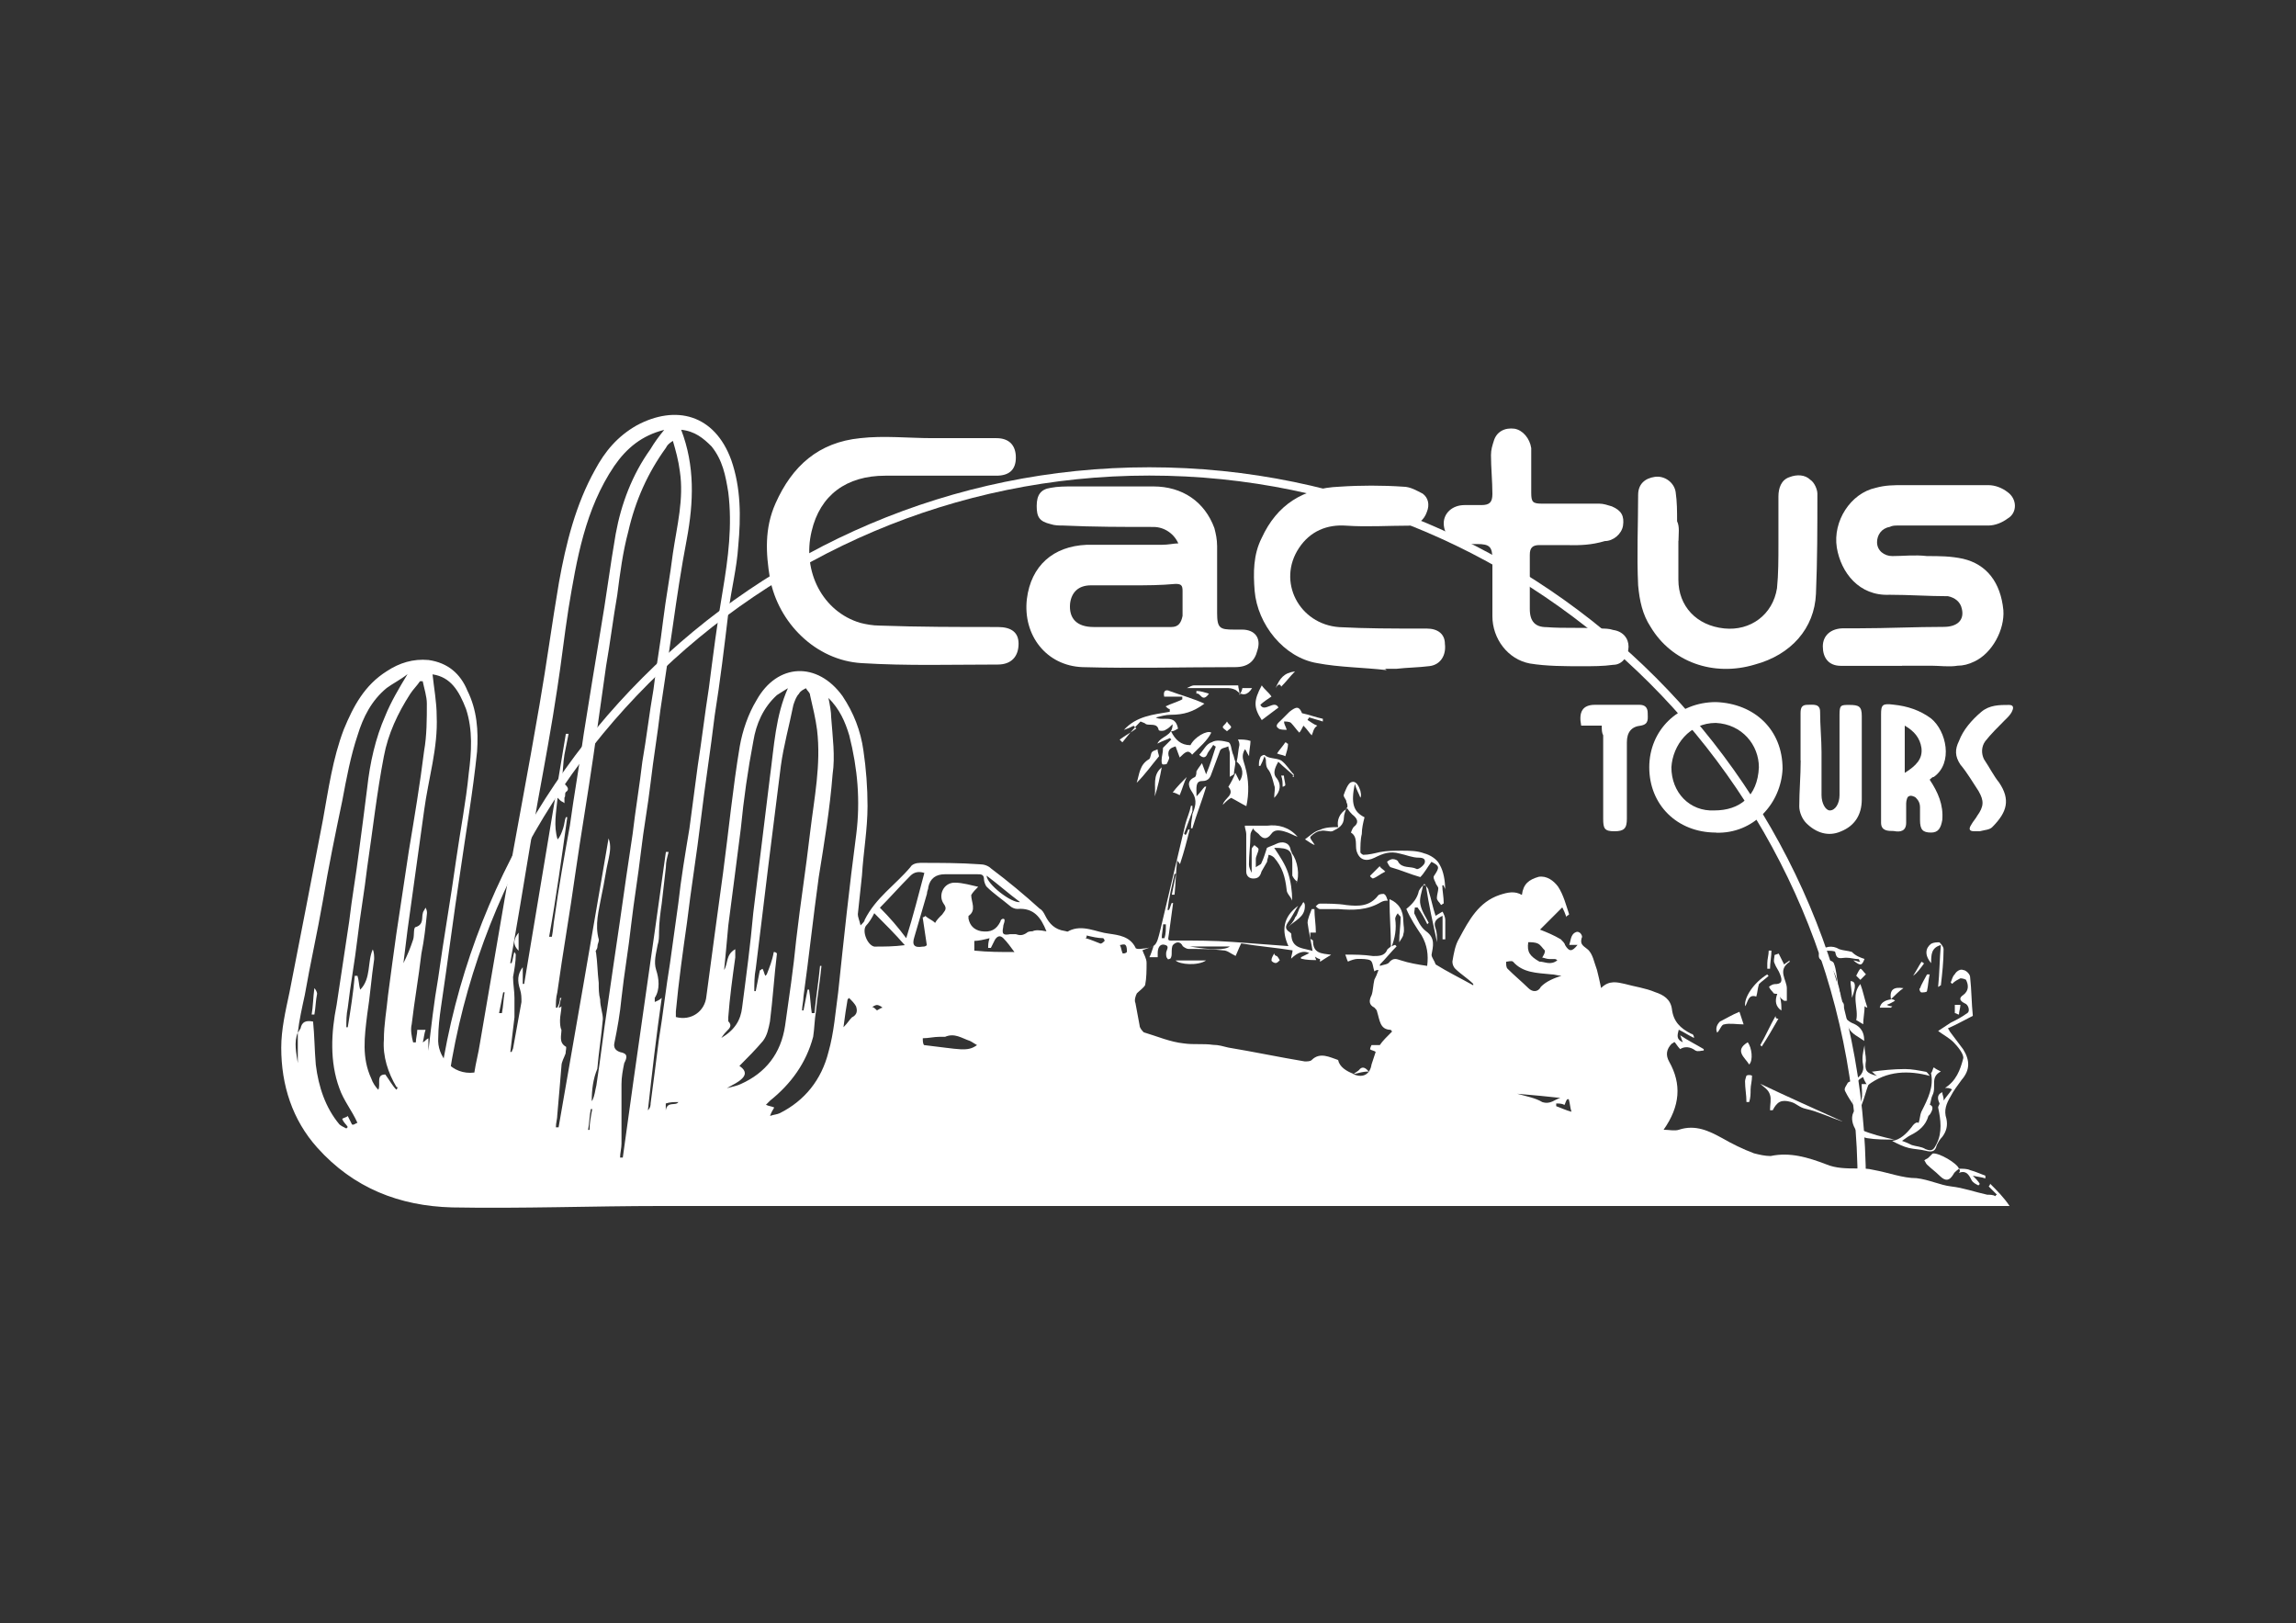 <?xml version="1.0" encoding="UTF-8"?>
<svg id="Capa_11" data-name="Capa 11" xmlns="http://www.w3.org/2000/svg" viewBox="0 0 177.4 125.4">
  <rect x="0" y="0" width="177.4" height="125.4" fill="#333333" stroke="none"/>
  <defs>
    <style>
      .cls-1 {
        fill: #fff;
        stroke-width: 0px;
      }
    </style>
  </defs>
  <g>
    <path class="cls-1" d="M104.57,82.99c.75.32,1.29,0,1.4-.75.11-.32.21-.64.32-.97-.11-.11-.32-.11-.43-.21,0-.11.11-.32.11-.32h.64c.21-.32.54-.64.97-1.07-.11,0-.11-.11-.11-.11-.86,0-.86-.75-1.07-1.4,0-.11-.11-.21-.21-.32-.43-.21-.43-.54-.21-.97.11-.32.11-.75.21-1.18.11-.21.21-.43.32-.75-.11,0-.21,0-.32.11-.11-.32-.11-.75-.32-.86-.21-.11-.64-.11-.97-.11-.21,0-.54.11-.75.21-.11-.21-.11-.32-.21-.54.75,0,1.4,0,2.15.11.43,0,.86,0,1.07-.43,0-.11.21-.21.32-.32h0c.11,0,.21-.11.32-.11l.11.11c-.43.43-.86.97-1.29,1.4v.11c.32-.11.64-.11.75-.32.32-.32.54-.21.86-.11.64.21,1.29.32,2.04.43.11-.86,0-1.61-.43-2.36-.43-.64-.86-1.29-1.18-2.04.54-.43.86-.86.97-1.4.11-.21.32-.43.43-.54.11.21.32.32.32.54.21.64.32,1.29.54,1.93h0c.21-.11.32-.21.54-.32.11.21.21.43.21.64v1.5h-.21v-1.82c-.43.21-.75.43-.54.97.11.32.11.64.11,1.07-.32-1.5-.64-2.9-.86-4.4h-.21c-.11.54-.32,1.07-.21,1.5.11.54.43.97.64,1.4l-.11.11c-.21-.43-.43-.86-.75-1.29h-.21c0,.21-.11.43,0,.54.21.43.43.97.86,1.29.75.54.54,1.18.43,1.82,0,.21.21.43.32.75.86.54,1.93,1.07,2.9,1.61v-.11c-.43-.43-.97-.75-1.4-1.18-.11-.11-.21-.32-.21-.54.11-.64.21-1.29.54-1.82.75-1.4,1.5-2.79,3.11-3.33.64-.21,1.18-.32,1.72,0,.11-.86.54-1.18,1.29-1.4.64-.11,1.18.32,1.5.75.43.64.64,1.5.86,2.15-.11.11-.21.11-.21.21-.11-.32-.21-.54-.32-.75l-1.72,1.72c.54.21,1.07.43,1.61.75.11.11.32.32.32.43.32.54.54.54.97,0h-.64c.11-.32.11-.64.32-.86.11-.11.32-.21.43-.11.11,0,.32.32.21.43-.11.43,0,.54.43.86s.54,1.07.75,1.61c.11.43.21.86.32,1.4.64-.64,1.29-.43,1.82-.32.75.21,1.61.32,2.36.64.64.21,1.18.54,1.29,1.29.11.97.64,1.5,1.5,1.93.11,0,.21.11.21.32-.43-.21-.75-.43-1.18-.64-.11.43-.21.75.32.97-.11-.21-.11-.32-.21-.54.64.43,1.29.75,1.82,1.07v.11c-.21,0-.43.11-.64,0-.43-.32-.86-.32-1.18-.11-.21-.21-.32-.43-.43-.54-.11,0-.11.11-.21.11q-.64.64-.21,1.4c.97,1.72.86,3.43-.43,5.26.43,0,.86.11,1.18,0,1.29-.43,2.36.11,3.33.64.75.43,1.61.86,2.47,1.18.43.11.86.21,1.29.21,1.5-.32,2.9.11,4.29.64.75.32,1.61.32,2.36.32.43,0,.86,0,1.29.11,1.18.21,2.25.64,3.33.64.97.11,1.82.54,2.68.64.97.11,1.82.43,2.79.64.21,0,.43,0,.64.11,0,0,0-.11.11-.11-.21-.21-.43-.43-.64-.64,0,0,.11-.11.11-.21.54.54,1.07,1.07,1.5,1.72H51.13c-5.37,0-10.84.21-16.2.11-4.08-.11-7.62-1.5-10.41-4.61-1.93-2.15-2.79-4.83-2.79-7.73,0-1.4.32-2.79.64-4.29.86-4.4,1.72-8.8,2.58-13.31.43-2.36.75-4.72,1.61-6.98.75-1.82,1.61-3.43,3.33-4.51.97-.64,2.04-.97,3.22-.86,1.5.21,2.47,1.07,3,2.36.75,1.5.86,3.11.75,4.72-.32,3.11-.86,6.22-1.29,9.23-.54,3.54-.97,6.98-1.5,10.52-.11.75-.21,1.61-.21,2.36-.11,1.4,1.07,2.9,2.79,2.68.11-.75.32-1.5.43-2.25.64-3.76,1.29-7.51,1.93-11.27.86-4.94,1.82-9.87,2.68-14.92.54-3.11.97-6.33,1.5-9.44.54-3,1.29-6.01,2.79-8.69.75-1.4,1.72-2.58,3.22-3.43,3-1.61,6.01-.86,7.3,2.68.75,2.15.75,4.4.54,6.65-.11,1.72-.54,3.33-.75,5.04-.32,2.68-.64,5.37-1.07,8.05-.32,2.68-.75,5.37-1.07,8.05-.32,2.68-.75,5.26-1.07,7.94-.32,2.25-.64,4.51-.86,6.87v.43c1.18.32,2.25-.43,2.36-1.61.43-3.22.86-6.44,1.29-9.55.43-3.22.75-6.55,1.29-9.77.21-1.18.64-2.47,1.29-3.54,1.61-2.9,4.72-3,6.65-.32.86,1.29,1.4,2.68,1.61,4.19.21,1.4.32,2.9.32,4.29,0,1.82-.32,3.54-.43,5.37-.11.97-.21,1.93-.32,3,0,.21.11.43.21.86.21-.21.32-.32.32-.43.86-1.72,2.36-2.68,3.54-4.08.11-.21.43-.32.75-.32,1.5,0,3.11,0,4.61.11.32,0,.64.11.86.32,1.29.97,2.58,2.04,3.76,3.11.21.11.32.32.43.54.32.64.75,1.07,1.5,1.18.11,0,.21.11.32,0,1.07-.54,2.15.11,3.11.21.75.11,1.61.21,2.04,1.07,0,.11.21.11.32.11,1.29-.11,1.29-.21,1.61-1.5.64-2.68,1.29-5.47,1.93-8.16.11-.43.32-.86.43-1.4h.11v.43h0c-.21.54-.43,1.18-.64,1.72l.11.11c.11-.11.11-.21.21-.43h.11c-.21.86-.43,1.72-.75,2.68-.11-.21-.21-.21-.21-.32-.11.86-.11,1.72-.21,2.68h-.21c.11-.54.21-1.07.32-1.61h-.11c-.21.97-.43,1.82-.54,2.79h.11c.11-.21.11-.32.21-.54h.11c-.11.75-.21,1.61-.32,2.36-.11.64-.11.54.54.54,1.5,0,2.9,0,4.4.11,1.4.11,2.79.21,4.29.32-.54-1.18-.43-2.25.75-3.11-.21.32-.43.75-.64,1.07s-.54.64,0,.97l.11.11c0,1.29,1.07,1.07,1.82,1.4h0c0,.21,0,.43.11.64-.32,0-.75,0-1.18-.11v-.11c.21-.11.43-.21.64-.32q-.64-.32-1.4.43c0-.21.11-.43.11-.64-1.29-.21-2.68-.32-3.97-.54-.21.43-.32.75-.43.97-.43-.21-.64-.43-.97-.43-.86-.11-1.82-.11-2.68-.11-.11,0-.32-.11-.43-.21-.21-.43-.54-.32-.75-.11-.11.11-.11.43-.11.64,0,.11,0,.32-.11.43,0,0-.21.11-.21,0-.11-.11-.11-.21-.11-.43s.32-.54-.11-.64-.54.32-.54.64v.32h-.64c.11-.21.21-.54.32-.86-.32.11-.54.21-.86.32.11.32.32.64.32.97,0,.54,0,1.18-.11,1.72-.11.21-.43.43-.64.64-.11.21-.21.54-.11.75.11.54.21,1.18.32,1.72,0,.21.21.43.32.54,1.07.32,2.04.75,3.11.86.75.11,1.5,0,2.25.11.43,0,.75.11,1.18.21,1.93.32,3.97.75,5.9,1.07.21,0,.43,0,.54-.11.64-.64,1.4-.21,2.04,0,.11.54.64.86,1.18,1.07h0ZM23.01,79.78c.11-.11.11-.21.21-.32.11-.54.43-.64.97-.54.11,1.07.11,2.15.21,3.33.21,1.72.75,3.33,1.82,4.61.11.11.32.21.54.32l.11-.11c-.11-.21-.32-.32-.43-.64.21-.11.32-.11.43-.21.11.21.21.43.32.64.11.11.32-.11.43-.11-.43-.97-1.07-1.72-1.4-2.68-.75-2.04-.64-4.29-.21-6.44.32-2.15.64-4.29.97-6.44.21-1.82.54-3.65.75-5.37.21-1.61.43-3.22.64-4.94.21-1.93.64-3.86,1.4-5.58.43-1.07,1.07-2.15,1.72-3.22-.54.43-1.18.75-1.61,1.07-1.18.97-1.82,2.25-2.25,3.65-.54,1.61-.86,3.33-1.18,5.04-.54,2.58-1.07,5.15-1.5,7.73-.43,2.47-.97,4.83-1.4,7.3-.21.97-.43,1.93-.54,2.9-.32.75-.11,1.61,0,2.36v-2.36ZM45.76,85.03h0c.21-.43.21-.75.32-1.18.32-2.04.54-4.08.86-6.12.32-2.25.64-4.4.97-6.65.32-2.25.64-4.51.97-6.65.21-1.82.54-3.76.75-5.58.32-1.82.54-3.76.86-5.58.21-1.82.54-3.54.75-5.37.21-1.72.54-3.43.75-5.15.32-2.15.86-4.19.54-6.33-.11-.86-.32-1.61-.54-2.36-.32.21-.43.32-.54.54-1.4,1.93-2.36,4.08-2.9,6.44-.43,1.61-.64,3.22-.86,4.94-.32,1.82-.54,3.65-.86,5.47-.32,2.25-.64,4.51-.97,6.87-.43,3-.97,6.12-1.4,9.12-.43,3.11-.97,6.12-1.4,9.23-.11.43-.11.75-.11,1.18h.11c.11-.21.21-.43.21-.75h.11c-.11.21-.11.54-.21.75.11,0,.21-.11.21-.11,0,.32-.11.75-.11,1.07,0,.21,0,.54.11.75,0,.43-.21.97.32,1.29.11,0,0,.32,0,.54-.11.32-.32.64-.32.97-.11,1.29-.21,2.58-.32,3.76,0,.32-.11.64-.11.97h.21c1.29-7.4,2.58-14.81,3.86-22.32.21.54.11,1.07,0,1.61-.21.86-.32,1.82-.54,2.79-.21,1.18-.54,2.25-.21,3.43,0,.21-.11.32-.11.54s-.21.32-.11.43c.11.75.11,1.5.21,2.36,0,.43,0,.86.11,1.29,0,.54.21,1.07.21,1.5-.11,1.29-.32,2.58-.43,3.86-.32.75-.43,1.61-.43,2.47ZM52.63,33.2c1.07,2.79.97,5.58.43,8.48-.43,2.25-.75,4.4-1.07,6.65-.32,2.15-.64,4.4-.97,6.55-.21,1.82-.54,3.76-.75,5.58s-.54,3.54-.75,5.37c-.21,1.82-.54,3.76-.75,5.58-.21,1.93-.54,3.76-.75,5.69-.11,1.18-.32,2.36-.54,3.43-.11.43.11.64.43.75.64.11.54.43.32.86-.11.54-.21,1.07-.21,1.61v4.61c0,.32-.11.75-.11,1.07h.21c1.07-7.83,2.25-15.78,3.33-23.61h.21c-.11.43-.21.75-.21,1.18-.11.97-.21,1.82-.32,2.79-.11.75-.21,1.5-.21,2.25,0,.32,0,.64-.11.97-.11.64-.32,1.29-.11,1.93.21.64.32,1.5-.11,2.15v.32c.21-.11.32-.11.54-.32-.43,3-.75,5.79-1.07,8.69.21-.21.21-.43.21-.54.21-1.61.43-3.22.64-4.94.32-1.93.54-3.97.86-5.9.21-1.5.43-3.11.64-4.61.21-1.93.54-3.86.86-5.79.21-1.61.43-3.22.64-4.83.32-2.04.54-3.97.86-6.01.32-2.47.64-5.04,1.07-7.51.43-2.58.75-5.04.43-7.62-.21-1.29-.43-2.47-1.29-3.54-.64-.64-1.29-1.18-2.36-1.29ZM42.43,72.37h.21c.11-.54.11-.97.21-1.5.32-2.36.75-4.72,1.18-7.08.32-2.36.75-4.72,1.07-7.08.43-2.68.86-5.37,1.29-7.94.43-2.47.75-5.04,1.18-7.51.43-2.36,1.29-4.61,2.68-6.55.32-.54.64-.97,1.07-1.5-1.72.43-2.9,1.4-3.86,2.79-2.25,3.33-2.9,7.19-3.54,11.05-.32,2.04-.54,4.08-.86,6.12-.43,2.9-.97,5.79-1.5,8.69-.64,3.54-1.18,7.08-1.82,10.73-.11.64-.21,1.18-.32,1.82h.11c.11-.32.11-.54.21-.86.11.11.11.21.11.21,0,.54-.11,1.18-.21,1.72,0,.54.11,1.07.11,1.61v1.5c-.11.86-.21,1.82-.32,2.68h.11c0-.11.11-.21.11-.32.21-1.18.43-2.36.64-3.54,0-.32,0-.64-.11-.97-.21-.64-.21-1.18.21-1.72v1.29h.11c1.07-6.44,2.15-12.88,3.22-19.32h.21c-.11.54-.21,1.07-.32,1.61-.11.64-.11,1.4-.21,2.04,0,.11.21.21.21.21.21.21.43.43.11.64-.11.11,0,.32-.11.43v.43c-.11-.11-.21-.11-.32-.21l-.21-.21c-.11,1.18-.32,2.15,0,3.22.21-.21.32-.54.43-.86.11-.32.11-.64.21-.86h.11c-.43,3.11-.86,6.22-1.4,9.23ZM30.63,84.18h0c.11-.11.11-.21,0-.21-.64-1.07-1.07-2.36-.97-3.65,0-1.18.21-2.25.32-3.43.21-1.61.43-3.22.64-4.72.32-2.15.64-4.29.97-6.44.43-2.58.86-5.15,1.18-7.73.21-1.18.21-2.47.21-3.65,0-.54-.21-1.18-.32-1.72h-.21c-.21.32-.54.64-.75.97-.97,1.5-1.72,3.11-2.04,4.83-.54,2.79-.86,5.69-1.29,8.59-.21,1.82-.54,3.65-.75,5.47s-.54,3.54-.75,5.37c-.11.54-.11.97-.11,1.5h.11c.21-1.29.43-2.68.54-3.97h.21c.11.32.11.75.21,1.07.86-.86.54-2.15.97-3.11.11.21.11.54.11.75-.21,1.4-.32,2.9-.54,4.29-.21,1.72-.43,3.33.32,4.94.11.32.32.64.54.86.21-.43-.21-1.18.54-1.18.32.43.54.86.86,1.18ZM59.82,73.55q.11,0,.21.11c-.21,1.72-.32,3.54-.54,5.26-.11.54-.21,1.07-.54,1.5-.54.64-1.18,1.29-1.82,1.93.32.21.64.54.21.97-.32.32-.64.43-1.18.75.43-.11.86-.21,1.07-.32,1.93-.86,3.11-2.36,3.43-4.51.32-2.25.64-4.4.86-6.65.32-2.79.75-5.47,1.07-8.26.32-2.68.86-5.26.54-7.94-.11-.86-.32-1.72-.54-2.68,0-.21-.21-.32-.32-.54-.21.11-.43.21-.54.43-.21.21-.32.54-.43.86-.32,1.61-.75,3.11-.97,4.72-.32,2.58-.64,5.15-.97,7.73-.32,2.68-.64,5.26-.97,7.94-.11.54-.11,1.18-.11,1.72h.11c.11-.54.21-1.07.32-1.61.11,0,.11-.11.21-.11.11.21.11.32.21.54l.11-.11c.21-.54.43-1.07.54-1.72ZM33.42,52.09c.11,1.07.32,2.15.32,3.22.11,2.47-.64,4.83-.97,7.3-.21,1.5-.43,3.11-.64,4.61-.21,1.5-.43,3.11-.64,4.61-.11.86-.21,1.72-.32,2.58.32-.64.54-1.18.75-1.82.11-.32,0-.97.21-.97.64-.21.43-.75.54-1.07,0-.11.11-.21.21-.43.11.21.11.32.11.43-.11,1.07-.21,2.04-.43,3.11-.21,1.82-.54,3.65-.75,5.47-.11.43,0,.97.11,1.4h.21c0-.32.11-.64.11-.97h.64c-.11.32-.11.54-.21.97.21-.11.21-.21.43-.32v.97c.21-1.82.43-3.76.75-5.58.43-3.11.97-6.12,1.4-9.23.32-2.25.75-4.4.97-6.65.21-1.61.32-3.33-.21-4.94-.54-1.4-1.18-2.47-2.58-2.68ZM59.5,86.21c.32-.11.54-.11.75-.21,1.93-.97,3.22-2.58,3.76-4.72.43-1.5.54-3.11.75-4.61.43-4.08.86-8.16,1.4-12.23.32-2.58.11-5.04-.54-7.62-.32-1.07-.75-2.04-1.61-2.9.11.54.21,1.07.21,1.5.11,1.5.32,3,.11,4.4-.21,2.68-.64,5.26-1.07,7.94-.43,3.11-.75,6.12-1.18,9.23,0,.32-.11.75-.11,1.07h.11c.11-.54.21-1.07.32-1.61h.11c.11.64.11,1.18.21,1.82h.21c.11-1.18.32-2.47.43-3.65h.11c-.11,1.18-.32,2.36-.43,3.54-.11.64-.11,1.29-.21,1.93-.54,2.04-1.72,3.65-3.33,4.94-.11.11-.21.21-.32.32.21.11.43.11.64.21-.11.21-.21.32-.32.64ZM60.89,53.16c-.32.21-.54.32-.86.54-1.07.97-1.61,2.25-1.82,3.54-.43,2.25-.75,4.51-.97,6.76-.32,2.47-.64,5.04-.97,7.51-.11,1.18-.21,2.36-.32,3.43.32-.54.11-1.18.86-1.61v.64c-.21,1.5-.43,3.11-.54,4.61v.32c.32.32.11.54-.11.75-.11.11-.21.21-.43.54,1.07-.64,1.5-1.4,1.61-2.36.32-2.47.64-4.83.86-7.3.43-3.54.86-6.98,1.29-10.52.32-2.36.43-4.72,1.4-6.87ZM80.85,71.94c-.43-1.07-.97-1.82-2.25-1.72-.21,0-.43-.11-.54-.21-.64-.54-1.29-.97-1.82-1.5-.11-.11-.21-.43-.21-.54,0-.43-.21-.43-.54-.43h-2.47q-1.07,0-1.29.97c0,.21-.11.32-.11.54-.32,1.07-.64,2.25-.97,3.33-.21.64,0,.86.64.75.11,0,.21,0,.32-.11-.11-.75-.21-1.4-.32-2.15.11,0,.21-.11.21-.11.21.21.54.32.75.54.11-.21.32-.43.54-.64.21-.32.43-.43.11-.86-.43-.64,0-1.61.86-1.61.64,0,1.29.21,1.82.32-.21.21-.43.43-.54.64,0,.54.43,1.18-.21,1.61v.21c.11.54.43.86.97.97.75.11,1.18-.11,1.5-.75,0-.11.11-.21.21-.21,0,0,.11,0,.11.11,0,.21-.11.32-.11.54-.11.54,0,.64.54.54h.43c.32.11.54.11.86-.11.11-.11.32-.11.43-.11.21-.11.54-.11,1.07,0ZM67.98,70.12c.75.75,1.4,1.5,2.04,2.36.54-1.72.97-3.43,1.4-5.04q-.64-.21-1.07.21c-.86.86-1.61,1.72-2.36,2.47ZM67.55,70.55c-.21.43-.43.75-.64.97-.32.43.11,1.5.64,1.61.75,0,1.5,0,2.36-.11-.75-.86-1.5-1.61-2.36-2.47ZM120.67,75.38c-.32,0-.54-.11-.86-.11-1.07-.11-2.15-.11-2.9-.97-.11-.11-.43,0-.54,0,0,.21,0,.43.11.54.54.54,1.07.97,1.61,1.5.32.32.75.32.97-.11.43-.43.97-.64,1.61-.86ZM71.41,80.74c2.79.32,3.33.54,4.08,0-.21-.11-.32-.21-.54-.32-.64-.21-1.18-.64-1.93-.32h-.43c-.43,0-.86.11-1.29.11,0,.21,0,.43.11.54ZM78.38,73.55c-.32-.43-.54-.75-.86-1.07-.21-.21-.43-.21-.64.11-.11.21-.21.43-.32.64h-.21c0-.21,0-.43.11-.75-.43.11-.86.21-1.18.21v.75c1.07.11,2.04.11,3.11.11ZM120.34,74.2c-.11-.11-.21-.11-.21-.11h-.43c-.21,0-.43-.11-.54-.11.11-.21.21-.32.21-.54-.21-.21-.32-.43-.54-.54s-.54-.11-.75-.11c-.11.75.11,1.07.86,1.5.43,0,.86.32,1.4-.11ZM65.18,79.35c.32-.32.43-.54.64-.75.43-.21.43-.54.32-.86-.11-.21-.32-.43-.54-.64l-.11.11c-.11.64-.21,1.29-.32,2.15ZM78.81,69.69c-.86-.64-1.72-1.4-2.58-2.04,0,.64,1.93,2.15,2.58,2.04ZM120.56,84.82c-.97-.11-2.04-.21-3.33-.32.75.21,1.4.32,1.93.64.64.21.97-.21,1.4-.32ZM91.91,73.12q2.58.43,3.11,0h-3.11ZM83.96,72.26c0,.11,0,.21-.11.21.43.11.86.32,1.18.43.11,0,.21-.11.32-.21,0-.11-.11-.21-.11-.21-.43,0-.86-.11-1.29-.21ZM120.88,85.36c-.21-.11-.43-.11-.64-.11v.21c.32.11.75.32,1.18.43-.11-.32-.11-.64-.21-.97h-.11c-.11.11-.11.21-.21.43ZM67.76,78.06c.21-.11.32-.21.43-.21-.11-.11-.32-.21-.43-.21s-.32.11-.43.21c.11-.11.21,0,.43.21ZM86.75,73.66c.11,0,.21,0,.32-.11,0-.21,0-.43-.11-.54s-.32,0-.43,0c.11.21.11.43.21.64ZM90.08,71.41h-.21c0,.32-.11.75-.11,1.07h.21c.11-.32.11-.64.11-1.07ZM38.57,78.27h.21c.11-.54.11-1.07.21-1.61h-.11c-.11.54-.21,1.07-.32,1.61ZM52.41,85.14c-.32,0-.64,0-.97.11v.54c.11-.75.75-.32.97-.64ZM45.76,85.68h-.11c-.11.54-.11,1.07-.21,1.61h.11c0-.54.11-1.07.21-1.61Z"/>
    <path class="cls-1" d="M91.05,42c-.32-.75-1.07-1.29-1.93-1.29-2.36,0-4.61,0-6.98-.11-.32,0-.64,0-.97-.11-.86-.21-1.07-.54-1.07-1.4s.32-1.29,1.07-1.4c.54-.11,1.18-.11,1.72-.11h6.22c2.25,0,3.97,1.18,4.72,3.22.11.43.21.86.21,1.4v5.15c0,1.18.21,1.29,1.29,1.29h.64c.97,0,1.5.64,1.18,1.61-.21.86-.75,1.29-1.72,1.29-3.97,0-7.94.11-11.8,0-2.79-.11-4.61-2.47-4.29-5.26.32-2.58,2.04-4.08,4.61-4.19h5.79c.54,0,.97-.11,1.29-.11ZM87.51,45.22h-3.22c-.97,0-1.5.54-1.61,1.4-.11,1.18.54,1.82,1.82,1.82h6.01c.54,0,.75-.32.86-.86v-1.93c0-.43-.11-.54-.54-.54-1.18.11-2.25.11-3.33.11Z"/>
    <path class="cls-1" d="M72.27,33.85h4.72c.97,0,1.5.54,1.5,1.5s-.54,1.4-1.5,1.4h-8.59c-3,0-5.04,1.5-5.69,4.29-.75,3.11.86,6.22,3.76,7.08.43.11.97.21,1.5.21,3,.11,6.12.11,9.12.11,1.07,0,1.61.43,1.61,1.29,0,.97-.54,1.61-1.61,1.61-3.54,0-6.98.11-10.52-.11-3.54-.21-6.44-3.11-7.08-6.55-.32-1.93-.43-3.86.43-5.79,1.29-2.9,3.33-4.72,6.55-5.04,1.82-.21,3.76,0,5.58,0h.21Z"/>
    <path class="cls-1" d="M146.96,51.44h-4.72c-.97,0-1.4-.64-1.4-1.5s.64-1.4,1.61-1.4h1.18c2.15,0,4.4-.11,6.55-.11,1.07,0,1.61-.54,1.4-1.4-.11-.54-.54-.86-1.07-.97-1.5,0-3-.11-4.51-.11-2.36.11-3.76-1.72-4.08-3.65-.32-2.04,1.07-4.19,3-4.61.75-.21,1.4-.21,2.15-.21h6.55c.54,0,1.07.21,1.5.54.75.54.75,1.61,0,2.04-.43.32-.97.54-1.5.54h-6.98c-.21,0-.43,0-.64.11-.64.11-.97.64-.97,1.18,0,.64.54,1.07,1.18,1.07.86,0,1.72-.11,2.68,0,.97,0,1.82,0,2.79.21,1.82.43,2.9,1.82,3.11,3.97.11,1.5-.86,3.33-2.25,3.97-.43.21-.86.32-1.29.32-.64.11-1.4,0-2.04,0h-2.25Z"/>
    <path class="cls-1" d="M121.31,42.11h-2.36c-.54,0-.75.21-.75.75v4.19c0,.97.43,1.4,1.29,1.4,1.4.11,2.79,0,4.19.11.32,0,.64,0,.97.11.75.11,1.18.64,1.18,1.29s-.43,1.4-1.18,1.4c-.75.11-1.61.11-2.36.11-1.4,0-2.79,0-4.08-.21-1.72-.32-2.9-1.93-2.9-3.65v-4.4c0-.97-.21-1.18-1.18-1.18h-.97c-.86,0-1.61-.64-1.61-1.61,0-.75.64-1.4,1.61-1.4h1.29c.64,0,.86-.21.86-.86,0-.97-.11-2.04-.11-3,0-.43.11-.75.21-1.07.21-.75.86-1.07,1.61-.97.64.11,1.18.75,1.29,1.5v3.43c0,.75.11.86.86.86h4.4c.32,0,.64.11.97.21.75.32.97.75.86,1.5-.11.64-.75,1.18-1.4,1.18-1.07.32-1.93.32-2.68.32h0Z"/>
    <path class="cls-1" d="M129.68,41.79v3c0,2.04,1.4,3.54,3.54,3.76,2.04.21,3.76-1.07,4.08-3.11.11-1.07.11-2.25.11-3.43v-3.65c0-.64.21-1.29.86-1.5.54-.21,1.18-.21,1.61.21.32.21.54.75.54,1.07,0,2.58,0,5.15-.11,7.73-.11,2.68-1.93,4.72-4.72,5.47-3.22.97-6.44-.21-8.05-2.9-.64-.97-.86-2.04-.97-3.22-.11-2.36,0-4.72,0-6.98,0-.86.54-1.29,1.29-1.4s1.5.43,1.61,1.18c.11.75.11,1.5.11,2.25.21.43.11.97.11,1.5h0Z"/>
    <path class="cls-1" d="M107.14,51.77c-1.82-.21-3.65-.21-5.37-.54-2.58-.43-4.61-3-4.83-5.58-.11-1.4-.11-2.79.54-4.08,1.18-2.58,3.22-3.86,6.01-3.97,1.61-.11,3.33-.11,4.94,0,.54,0,1.07.32,1.5.54.43.32.54.86.32,1.4-.21.64-.75,1.07-1.4,1.07-1.61,0-3.22.11-4.83,0-1.5-.11-2.79.43-3.65,1.72-1.72,2.58,0,5.9,3.11,6.12,2.04.11,4.19.11,6.22.11h.54c.86,0,1.4.43,1.4,1.18.11.86-.32,1.61-1.18,1.72-.86.11-1.72.11-2.58.21h-.97c.21,0,.21.11.21.11Z"/>
    <path class="cls-1" d="M132.58,64.32c-3,0-5.15-2.15-5.15-5.04s2.25-5.04,5.15-5.04c3,.11,5.15,2.15,5.15,5.15-.11,2.68-2.25,5.04-5.15,4.94ZM135.9,59.28c0-1.72-1.29-3.33-3.33-3.43-2.04,0-3.33,1.72-3.43,3.43,0,1.93,1.4,3.43,3.33,3.33,1.93,0,3.33-1.07,3.43-3.33Z"/>
    <path class="cls-1" d="M149.1,60.24c.64.97,1.07,1.93.97,3.11-.11.64-.32.97-.86.97-.64,0-.86-.21-.86-.97v-.97c0-.32-.11-.54-.32-.75-.11-.11-.43-.21-.54-.11-.11,0-.21.32-.21.54v1.5c0,.64-.43.75-.97.64-.43,0-.97,0-.97-.64v-8.37c0-.75.11-.86.97-.75,1.07.11,2.04.43,2.9,1.07,1.18.97,1.72,3.43.21,4.51-.11,0-.21.11-.32.21ZM147.17,59.71c.86-.54,1.4-1.07,1.29-1.93-.11-.75-.54-1.29-1.29-1.72v3.65Z"/>
    <path class="cls-1" d="M139.12,58.74v-3.65c0-.43.11-.64.54-.64s.97-.11.97.54c0,1.07.11,2.15.11,3.11v3.33c0,.64.32,1.18.64,1.18.43,0,.75-.54.75-1.18v-6.22c0-.75.11-.75.75-.75.75,0,.97.11.97.86v6.44c0,1.18-.54,2.04-1.61,2.47-.97.43-1.93.11-2.68-.64-.32-.32-.54-.86-.54-1.29,0-1.18.11-2.36.11-3.54h0Z"/>
    <path class="cls-1" d="M123.78,56.06h-1.61c-.21-1.07.11-1.61,1.07-1.61h3.43c.43,0,.64.21.64.64s.11.86-.54.97q-1.07.11-1.07,1.29v5.9c0,.75-.21.97-.97.97s-.86-.21-.86-.97v-6.44c-.11-.21-.11-.43-.11-.75Z"/>
    <path class="cls-1" d="M152.97,64.22h-.43c-.43,0-.43-.21-.21-.54.11-.21.32-.43.43-.64.54-.75.54-1.18.11-1.93-.43-.64-.86-1.4-1.4-2.04-.43-.64-.43-1.18-.11-1.82.32-.86.97-1.61,1.72-2.25.64-.54,1.4-.54,2.15-.54.43,0,.32.32.21.54s-.32.43-.54.64c-.54.54-1.07,1.07-1.5,1.61-.32.43-.32.97-.11,1.4.43.64.75,1.29,1.18,1.82.86,1.29.64,2.25-.54,3.43-.21.21-.54.21-.97.32.11.11,0,0,0,0Z"/>
    <path class="cls-1" d="M149.21,82.89c.11-.11.11-.32.21-.43.11.11.32.21.54.32-.86.43-.32,1.18-.64,1.82-.11.21-.11.43-.21.75.32.11.21.43,0,.75l-.11.11c-.21.75-.75,1.18-1.4,1.5-.21.11-.32.21-.64.43.32.11.54.21.75.32.32.11.75.11,1.07.32.54.21.64,0,.86-.43.43-.86.32-1.82.11-2.79,0-.11.11-.21.11-.32q-.32-.64.21-.86c0,.21.11.32.11.64.21-.32.43-.54.64-.86-.21-.11-.32-.11-.54-.11.86-.54,1.18-1.4,1.4-2.25.11-.32-.43-.97-.75-1.29-.32-.32-.75-.54-1.18-.86.32-.21.64-.43.97-.64.43-.21.86-.43,1.29-.75.21-.11.11-.64-.21-.75-.43-.21-.43-.43-.11-.64.43-.32.43-.75.21-1.18-.21-.11-.43-.11-.43-.11-.21.11-.43.21-.64.43l-.11-.11c.11-.21.11-.43.32-.64.11-.21.43-.43.64-.32.21,0,.54.32.54.54.11.97.11,2.04.21,3-.64.32-1.18.64-1.93.97.11.11.11.21.21.32.32.43.64.86.97,1.29.54.86.54,1.61-.11,2.36-.32.43-.64.86-.86,1.29-.32.54-.54,1.07-.32,1.72.11.54,0,.97-.32,1.4-.21.21-.32.43-.43.64-.11.54-.43.54-.86.43-.43-.11-.86-.11-1.29-.21s-.86-.32-1.29-.54h0c.64-.11,1.07-.54,1.5-1.07.21-.32.43-.43.54-.32.11-.32.11-.64.21-.86.54-1.07.97-1.93.75-3h0Z"/>
    <path class="cls-1" d="M100.81,64.86c.43-.32.75-.64,1.18-.75.43-.21.97-.21,1.4-.21-.11-.54.11-1.07.64-1.4.11-.11.11-.32,0-.54,0-.21-.21-.32-.21-.54.11-.32.32-.86.54-.97.43-.21.64.32.75.64,0,.11.11.32,0,.54-.11-.32-.32-.64-.43-1.07-.32,1.5-.11,2.15.75,2.58-.11.43-.21.86-.21,1.29-.11.43-.11.97-.11,1.4,0,.11.21.21.21.21.43,0,.86-.11,1.29-.21.54-.11,1.18-.11,1.72-.11s1.18,0,1.72.21c.43.11.97.43,1.18.86.32.54.43,1.29.43,1.93,0-.11-.11-.21-.11-.32h-.11c0,.43.11.86.11,1.4-.11,0-.11.11-.21.11-.11-.21-.32-.32-.32-.54s.11-.54.11-.75c0-.11-.21-.32-.21-.43-.11-.21-.21-.43-.11-.54.43-.64.43-.75-.21-1.07-.32.43-.54.86-.86,1.18-.75-.21-1.5-.54-2.25-.75-.11,0-.21-.21-.32-.43.11-.11.32-.21.43-.21.21,0,.43.11.43.21.32.54.97.32,1.4.54.11.11.54-.21.64-.43.11-.32-.11-.43-.43-.43-.54,0-.97-.21-1.5-.32-.75-.21-1.29,0-1.93.32-.64.32-1.18.21-1.4-.54-.11-.43.11-1.07-.43-1.4,0,0,.11-.32.21-.43.43-.32.32-.64-.11-.97-.11-.11-.21-.21-.43-.54-.11.32-.21.54-.21.75,0,.64-.43.86-.86,1.07-.21.11-.64-.11-.97,0-.21,0-.54.21-.75.43-.11.11.21.43.32.64-.11,0-.43-.21-.75-.43Z"/>
    <path class="cls-1" d="M92.12,58.31c-.32-.43-.54-.21-.97.21-.11-.32-.21-.54-.32-.86-.32.11-.64.21-.54.75.11.11,0,.32-.11.54,0,.11-.21.11-.32.11s-.11-.21-.11-.32c0-.32.11-.54.11-.97.21-.21.43-.43.64-.64l-.11-.11c-.21.11-.54.21-.97.43.32-.64,1.18-.54,1.18-1.5-.21.21-.32.32-.54.43-.11.11-.54.11-.54,0-.11-.54-.64-.32-.97-.43-.11-.11-.21-.11-.43-.21-.43.43-.97,1.07-1.4,1.61-.11-.11-.21-.21-.21-.21.43-.32.86-.54,1.29-.86q-.11-.11-.21-.21c-.21.11-.43.21-.75.32.97-1.07,2.25-1.18,3.54-1.4v-.21c-.11,0-.21-.11-.32-.21.43-.21.86-.32,1.29-.54v-.21h-1.4c-.11-.54.21-.54.43-.43.86.32,1.72.54,2.68.97-.86.64-1.61.86-2.58.86-.43,0-.75.11-1.18.21.54.32,1.5-.32,1.72.86-.21.11-.32.21-.54.21.32.64.75,1.07,1.5,1.07.32-.64,1.29-1.18,1.61-.97-.32.64-.86,1.07-1.5,1.72Z"/>
    <path class="cls-1" d="M100.17,68.08c-.11-.11-.21-.21-.32-.43v-.97c0-.97-.21-1.18-1.4-1.18.43.64.86,1.29,1.07,1.93.21.64.32,1.4.32,2.15-.11-.32-.43-.54-.43-.86-.11-.97-.32-1.72-.97-2.47-.11-.11-.32-.21-.43-.21,0,.21-.11.32-.11.54-.11.21-.32.54-.43.75-.11.43-.32.54-.64.54s-.54-.21-.54-.54v-2.9c0-.21-.11-.43-.11-.64h1.72c.86-.11,1.72.11,2.36.86-.32-.11-.64-.32-1.07-.43s-.75-.11-.97.21c-.32.43-.64.43-.97,0-.11-.11-.32-.21-.43-.43-.11.21-.21.32-.21.54,0,.75-.11,1.5-.11,2.25,0,.21.11.43.21.64v-1.82c0-.11.11-.21.21-.32.11.11.32.21.32.32,0,.21-.21.54-.21.75v.64c.11-.11.43-.21.43-.32.21-.43.32-.86.43-1.18.21-.11.54-.21.75-.32.43-.21.97-.11,1.07.43,0,.11.11.21.11.32.43.54.64,1.72.32,2.36q.11-.32,0-.21Z"/>
    <path class="cls-1" d="M92.12,62.93c.21-.54.43-1.07,0-1.72-.21-.32-.54-.86.21-1.18.11-.11.11-.32.11-.43.11-.21.21-.32.43-.64.11.32.21.54.32.86.32-.75.54-1.5.75-2.15-.11,0-.11-.11-.21-.11-.11.21-.32.43-.43.64-.11.32-.32.43-.64.11.32-.32.54-.86.97-.97.32-.21.86-.11,1.29,0,.21.11.21.54.32.86.11.21.11.43.21.64h0c0,.32-.11.64-.11.97h0c-.11.11-.21.11-.32.21v-1.82c0-.21-.11-.32-.11-.54-.21.11-.54.11-.64.32-.21.54-.43,1.18-.64,1.72-.11.32-.21.64-.75.64s-.43.54-.43,1.18c.32-.32.43-.54.64-.75h.11c-.32,1.07-.75,2.15-1.07,3.22h-.11c0-.54.11-.86.11-1.07.11,0,0,0,0,0Z"/>
    <path class="cls-1" d="M95.55,58.85c.11-.43.11-.86.21-1.29,0-.11,0-.21-.11-.43.32,0,.64,0,.97.11,0,.32-.11.75-.11,1.18-.21-.32-.21-.43-.32-.54-.32.54-.11.86,0,1.29.32,1.07.32,2.15.11,3.11-.43-.21-.75-.43-1.18-.64-.21.11-.43.32-.64.54.11-.54.97-.75.43-1.4.21-.32.43-.75.54-1.07h0c.11.21.21.43.32.64.32-.43.32-1.07-.21-1.5h0Z"/>
    <path class="cls-1" d="M144.27,83.85c-.11-.21-.21-.32-.32-.64-.86.43-.86,1.29-.75,2.15-.21-.32-.43-.64-.64-1.07-.11-.21.11-.43.21-.64.11-.11.32-.11.43-.21.54-.21.86-.64.75-1.18s0-.97.11-1.5c0,.43.11.75.11,1.18-.11.75,0,.97.86,1.18-.21-.11-.32-.32-.43-.32.75-.11,1.72-.21,2.58-.21.54,0,1.07.11,1.61.21.11,0,.21.21.32.32h0c-1.61-.43-3.33-.43-4.83.75h0Z"/>
    <path class="cls-1" d="M144.06,74.09c-.21.54-.32.54-.86.11.21,0,.32.11.54.11-.11-.11-.11-.21-.11-.21-.32,0-.64-.11-.97-.11-.43,0-.75.21-.86-.43,0-.11-.43-.11-.64-.11-.11,0-.32.21-.32.32s.11.32.21.32c.21.11.54.11.64.32.21.54.21,1.07.32,1.61.11.32.11.54.21.86,0,.11-.11.32-.11.43.32.11.43.21.32.64-.11.43.21.86.64,1.07.54.21.97.54.97,1.4-.43-.32-.97-.54-1.18-.97-.75-1.07-1.29-2.15-.97-3.54.11-.21-.11-.64-.21-.86-.32-.32-.75-.64-1.07-.97-.11-.11-.11-.43,0-.54.32-.43.97-.54,1.5-.21.32.11.64.11.97.21.32.32.64.43.97.54Z"/>
    <path class="cls-1" d="M101.35,56.81c-.21-.21-.32-.43-.64-.75-.11.21-.21.43-.32.54-.21-.21-.43-.54-.64-.75-.11-.11-.43-.11-.54-.11,0,.21.11.32.21.64-.21,0-.54,0-.64-.11-.32-.21,0-.43.21-.64.21-.21.43-.43.64-.64.54-.43.75-.43.97.11.54.11,1.07.32,1.61.43v.21c-.32-.11-.75-.21-1.07-.32,0,.11-.11.11-.11.21.21.11.43.32.75.43-.32.21-.32.54-.43.75Z"/>
    <path class="cls-1" d="M142.34,86.64c-.97-.32-1.82-.75-2.79-.97-.54-.11-.75-.43-1.18-.54-.75-.21-1.07,0-1.4.64h-.21c0-.43.11-.86,0-1.18-.11-.43-.54-.64-.75-.86,2.04.97,4.19,1.93,6.33,2.9,0-.11,0,0,0,0Z"/>
    <path class="cls-1" d="M151.36,90.29c-.11.11-.32.21-.43.43-.32.54-.64.54-1.07.11-.32-.32-.64-.54-.97-.86-.11-.11-.11-.21-.21-.32.11-.11.21-.11.32-.21s.21-.21.32-.32c.43-.11,1.93.75,2.04,1.18h0Z"/>
    <path class="cls-1" d="M137.84,74.52c.11-.11.32-.21.43-.32v.11c-.97.64-.21,1.4-.21,2.04v.97h-.21c-.11-.11-.21-.11-.32-.32.11.43.11.75.11,1.07q-.64-.43-.32-1.29c-.11,0-.32,0-.32-.11-.11-.11-.21-.21-.32-.43.11-.11.32-.21.43-.21.54,0,.64-.21.43-.75-.11-.32-.32-.54-.43-.86-.11-.21,0-.43,0-.64l.32-.11c.21.43.32.64.43.86Z"/>
    <path class="cls-1" d="M146.42,88.04c-.75,0-1.5,0-2.15-.11-.86-.11-1.61-1.61-.86-2.25.64-.64.43-1.29.43-1.93h.54c-.21.54-.32,1.07-.54,1.61,0,.21-.11.43-.11.54,0,.43.11.86.11,1.4.75.32,1.61.54,2.58.75h0Z"/>
    <path class="cls-1" d="M99.95,59.92c-.32-.32-.75-.64-1.18-1.07-.32.54-.43.97-.11,1.29.32.43.32.97-.21,1.5,0-.43.11-.75,0-.97-.11-.43-.21-.86-.43-1.18-.21-.21-.21-.54-.21-.75q0-.11-.11-.32c-.11.32-.21.54-.32.75h-.11c0-.21,0-.43.11-.64,0-.11.21-.21.32-.21.32.32.86.21,1.29.43.43.32.64.75.97,1.07v.21c-.11,0-.11-.11,0-.11Z"/>
    <path class="cls-1" d="M97.49,52.95c.21.32.54.54.75.86-.32.21-.64.43-.86.64.32.64,1.07-.43,1.4.21-.43.32-.86.64-1.29.97-.64-.97-.64-1.5,0-2.68Z"/>
    <path class="cls-1" d="M101.46,73.77c-.11-.86-.32-1.61-.43-2.47,0-.32.21-.75.32-1.07h.21c0,.64.11,1.18.11,1.82h-.43v.43c0,.11.21.11.21.21,0,.97.64.97,1.4,1.07-.32.21-.54.32-.86.54v-.21c-.11,0-.32-.11-.54-.32h0Z"/>
    <path class="cls-1" d="M107.47,73.23h0c0-1.29-.11-2.47-.11-3.76h0q1.07.43,1.07,1.72c0,.32.11.64,0,.97,0,.21-.21.43-.32.64,0-.75.11-1.29.11-1.93,0-.11-.21-.21-.21-.32-.11.11-.21.32-.21.43.11.75,0,1.5-.32,2.25Z"/>
    <path class="cls-1" d="M107.25,69.58c-.21,0-.32,0-.54.11-1.07.64-2.15.64-3.33.54h-1.4c-.11,0-.21-.11-.32-.21.11-.11.21-.21.32-.21.64,0,1.4,0,2.04.11.97.11,1.82.11,2.47-.75.11-.11.32-.11.43-.11.21.11.21.32.32.54h0Z"/>
    <path class="cls-1" d="M143.74,76.02c.21.54.32,1.18.54,1.82,0,0-.11,0-.21-.11,0,.43-.11.97-.11,1.4-.21-.11-.32-.21-.54-.32.21-.86-.43-1.93.32-2.79Z"/>
    <path class="cls-1" d="M149.75,76.23c.11-1.07.11-2.15.21-3.22-.75.21-.75.75-.75,1.4-.54-.64-.43-1.18,0-1.5.21-.11.43-.11.64-.11.11.11.32.32.32.54,0,.97-.11,1.93-.21,2.79-.11,0-.11.11-.21.11h0Z"/>
    <path class="cls-1" d="M96.74,53.16c-.32.54-.75.64-1.18.21-.11-.11-.43-.21-.64-.21h-3.22c.21-.11.43-.21.54-.21h3.43c0,.21.11.43.11.75.11-.21.21-.43.21-.54h.75Z"/>
    <path class="cls-1" d="M87.83,60.46c.21-.64.21-1.4.97-1.82.11-.11.11-.43.21-.54s.21-.11.43-.21c0,.21.11.43.11.54-.54.64-1.07,1.4-1.72,2.04Z"/>
    <path class="cls-1" d="M134.4,78.17c.11.32.21.64.32.97-.54,0-1.07-.11-1.5,0-.21,0-.32.43-.54.64-.11-.21-.11-.54.21-.86.43-.21.97-.54,1.5-.75Z"/>
    <path class="cls-1" d="M136.66,75.38c-.21.21-.54.43-.75.64-.11.32-.11.64-.21.97-.64-.21-.64.43-.86.75-.11-.64.64-1.82,1.72-2.47,0,.11.11.11.11.11Z"/>
    <path class="cls-1" d="M135.37,83.1c0,.43-.11.75-.11,1.07s0,.64-.11.97h-.21c0-.54-.11-1.07-.11-1.61,0-.11.11-.43.11-.43.21-.11.43,0,.43,0Z"/>
    <path class="cls-1" d="M151.36,90.29h0c.32,0,.64,0,.86.11.43.11.86.32,1.18.43v.21c-.32-.11-.54-.11-.97-.21.21.21.43.43.54.64l-.11.11c-.21-.11-.43-.21-.54-.43-.21-.43-.43-.75-.97-.54.11-.11.11-.21,0-.32Z"/>
    <path class="cls-1" d="M135.15,82.24c-.32-.54-1.18-1.07-.11-1.72.32.43.43,1.4.11,1.72Z"/>
    <path class="cls-1" d="M99.53,71.62c.21-.21.43-.43.54-.75.21-.21.21-.54.43-.86.11-.11.11-.21.21-.32.11.11.11.21.11.32,0,.86-.75,1.07-1.29,1.61q0,.11,0,0Z"/>
    <path class="cls-1" d="M149.1,75.27c-.11.43-.11.86-.21,1.29,0,.11-.32.11-.43.11s-.21-.32-.11-.32c.11-.32.32-.64.54-1.07q.11,0,.21,0Z"/>
    <path class="cls-1" d="M89.22,61.53c.11-.86-.21-1.61.54-2.25-.11.64-.32,1.61-.54,2.25Z"/>
    <path class="cls-1" d="M93.19,74.2c-.64.43-2.04.32-2.36,0h2.36Z"/>
    <path class="cls-1" d="M107.04,67.33c-.43.21-.64.43-.97.54,0,0-.21-.11-.21-.21l.75-.75c0,.11.21.21.43.43Z"/>
    <path class="cls-1" d="M100.06,51.87c-.43.43-.64.75-1.07,1.18,0,0-.11-.43-.43.11.32-.75.64-1.18,1.5-1.29Z"/>
    <path class="cls-1" d="M137.41,78.7c-.43.75-.86,1.5-1.29,2.15l-.11-.11c.43-.75.75-1.5,1.18-2.25,0,.21.11.21.21.21Z"/>
    <path class="cls-1" d="M91.69,60.03c-.21.43-.32.86-.54,1.4-.21-.11-.43-.21-.54-.21.32-.43.75-.86,1.07-1.18Z"/>
    <path class="cls-1" d="M144.17,75.27c-.21.21-.32.32-.43.43-.11-.11-.32-.32-.32-.32.11-.21.21-.43.32-.54.11,0,.21.21.43.43Z"/>
    <path class="cls-1" d="M99.31,58.42c-.21-.11-.43-.11-.64-.21.21-.32.43-.54.64-.86.11,0,.11.11.21.11,0,.32-.11.64-.21.97Z"/>
    <path class="cls-1" d="M146.1,77.2c.11,0,.21,0,.32.11-.21.11-.32.21-.64.32.21.11.32.11.43.11l-.11.11h-.86q.11-.54.86-.64h0Z"/>
    <path class="cls-1" d="M146.1,77.2h0c-.11-.75.21-.97.97-.86-.32.21-.64.54-.97.86Z"/>
    <path class="cls-1" d="M104.57,82.99c.11-.11.32-.21.43-.32q.32-.43.75.11c-.43,0-.75.11-1.18.21h0Z"/>
    <path class="cls-1" d="M94.8,55.74c.11.21.32.32.32.43s-.21.21-.32.32c-.11-.11-.32-.21-.32-.32,0-.11.21-.21.32-.43Z"/>
    <path class="cls-1" d="M151.04,78.27v-.64h.43c0,.21-.11.54-.11.75-.11,0-.21-.11-.32-.11Z"/>
    <path class="cls-1" d="M136.87,73.44c0,.43-.11.97-.11,1.4h-.21v-.43c0-.32.11-.64.11-.97h.21Z"/>
    <path class="cls-1" d="M143.09,77.09c0-.54-.11-.97-.11-1.29.43,0,.43.43.11,1.29Z"/>
    <path class="cls-1" d="M98.67,73.87c.11.11.21.32.21.32-.11.11-.21.21-.32.21s-.32-.11-.32-.21c0-.21.11-.32.21-.54,0,.11.11.21.21.21Z"/>
    <path class="cls-1" d="M92.44,53.38c.32,0,.64.11.97.21-.54.75-.64-.11-.97,0v-.21Z"/>
    <path class="cls-1" d="M99.1,60.78c0-.32,0-.54-.11-.86h.21c0,.21.11.54.11.75,0,0-.11.11-.21.11Z"/>
    <path class="cls-1" d="M147.82,75.38c.21-.32.43-.75.64-1.07.11,0,.11.11.21.11-.32.43-.54.75-.86.97q0,.11,0,0Z"/>
    <path class="cls-1" d="M40.07,72.05v1.4c-.54-.54-.32-.97,0-1.4Z"/>
    <path class="cls-1" d="M24.08,78.38c.11-.64.11-1.29.21-2.04.11.11.21.32.21.43-.11.54-.11,1.07-.21,1.61h-.21Z"/>
  </g>
  <path class="cls-1" d="M144.17,91.47h-.64c0-30.15-24.57-54.73-54.73-54.73s-54.73,24.57-54.73,54.73h-.64c0-30.48,24.79-55.37,55.37-55.37s55.37,24.9,55.37,55.37Z"/>
</svg>